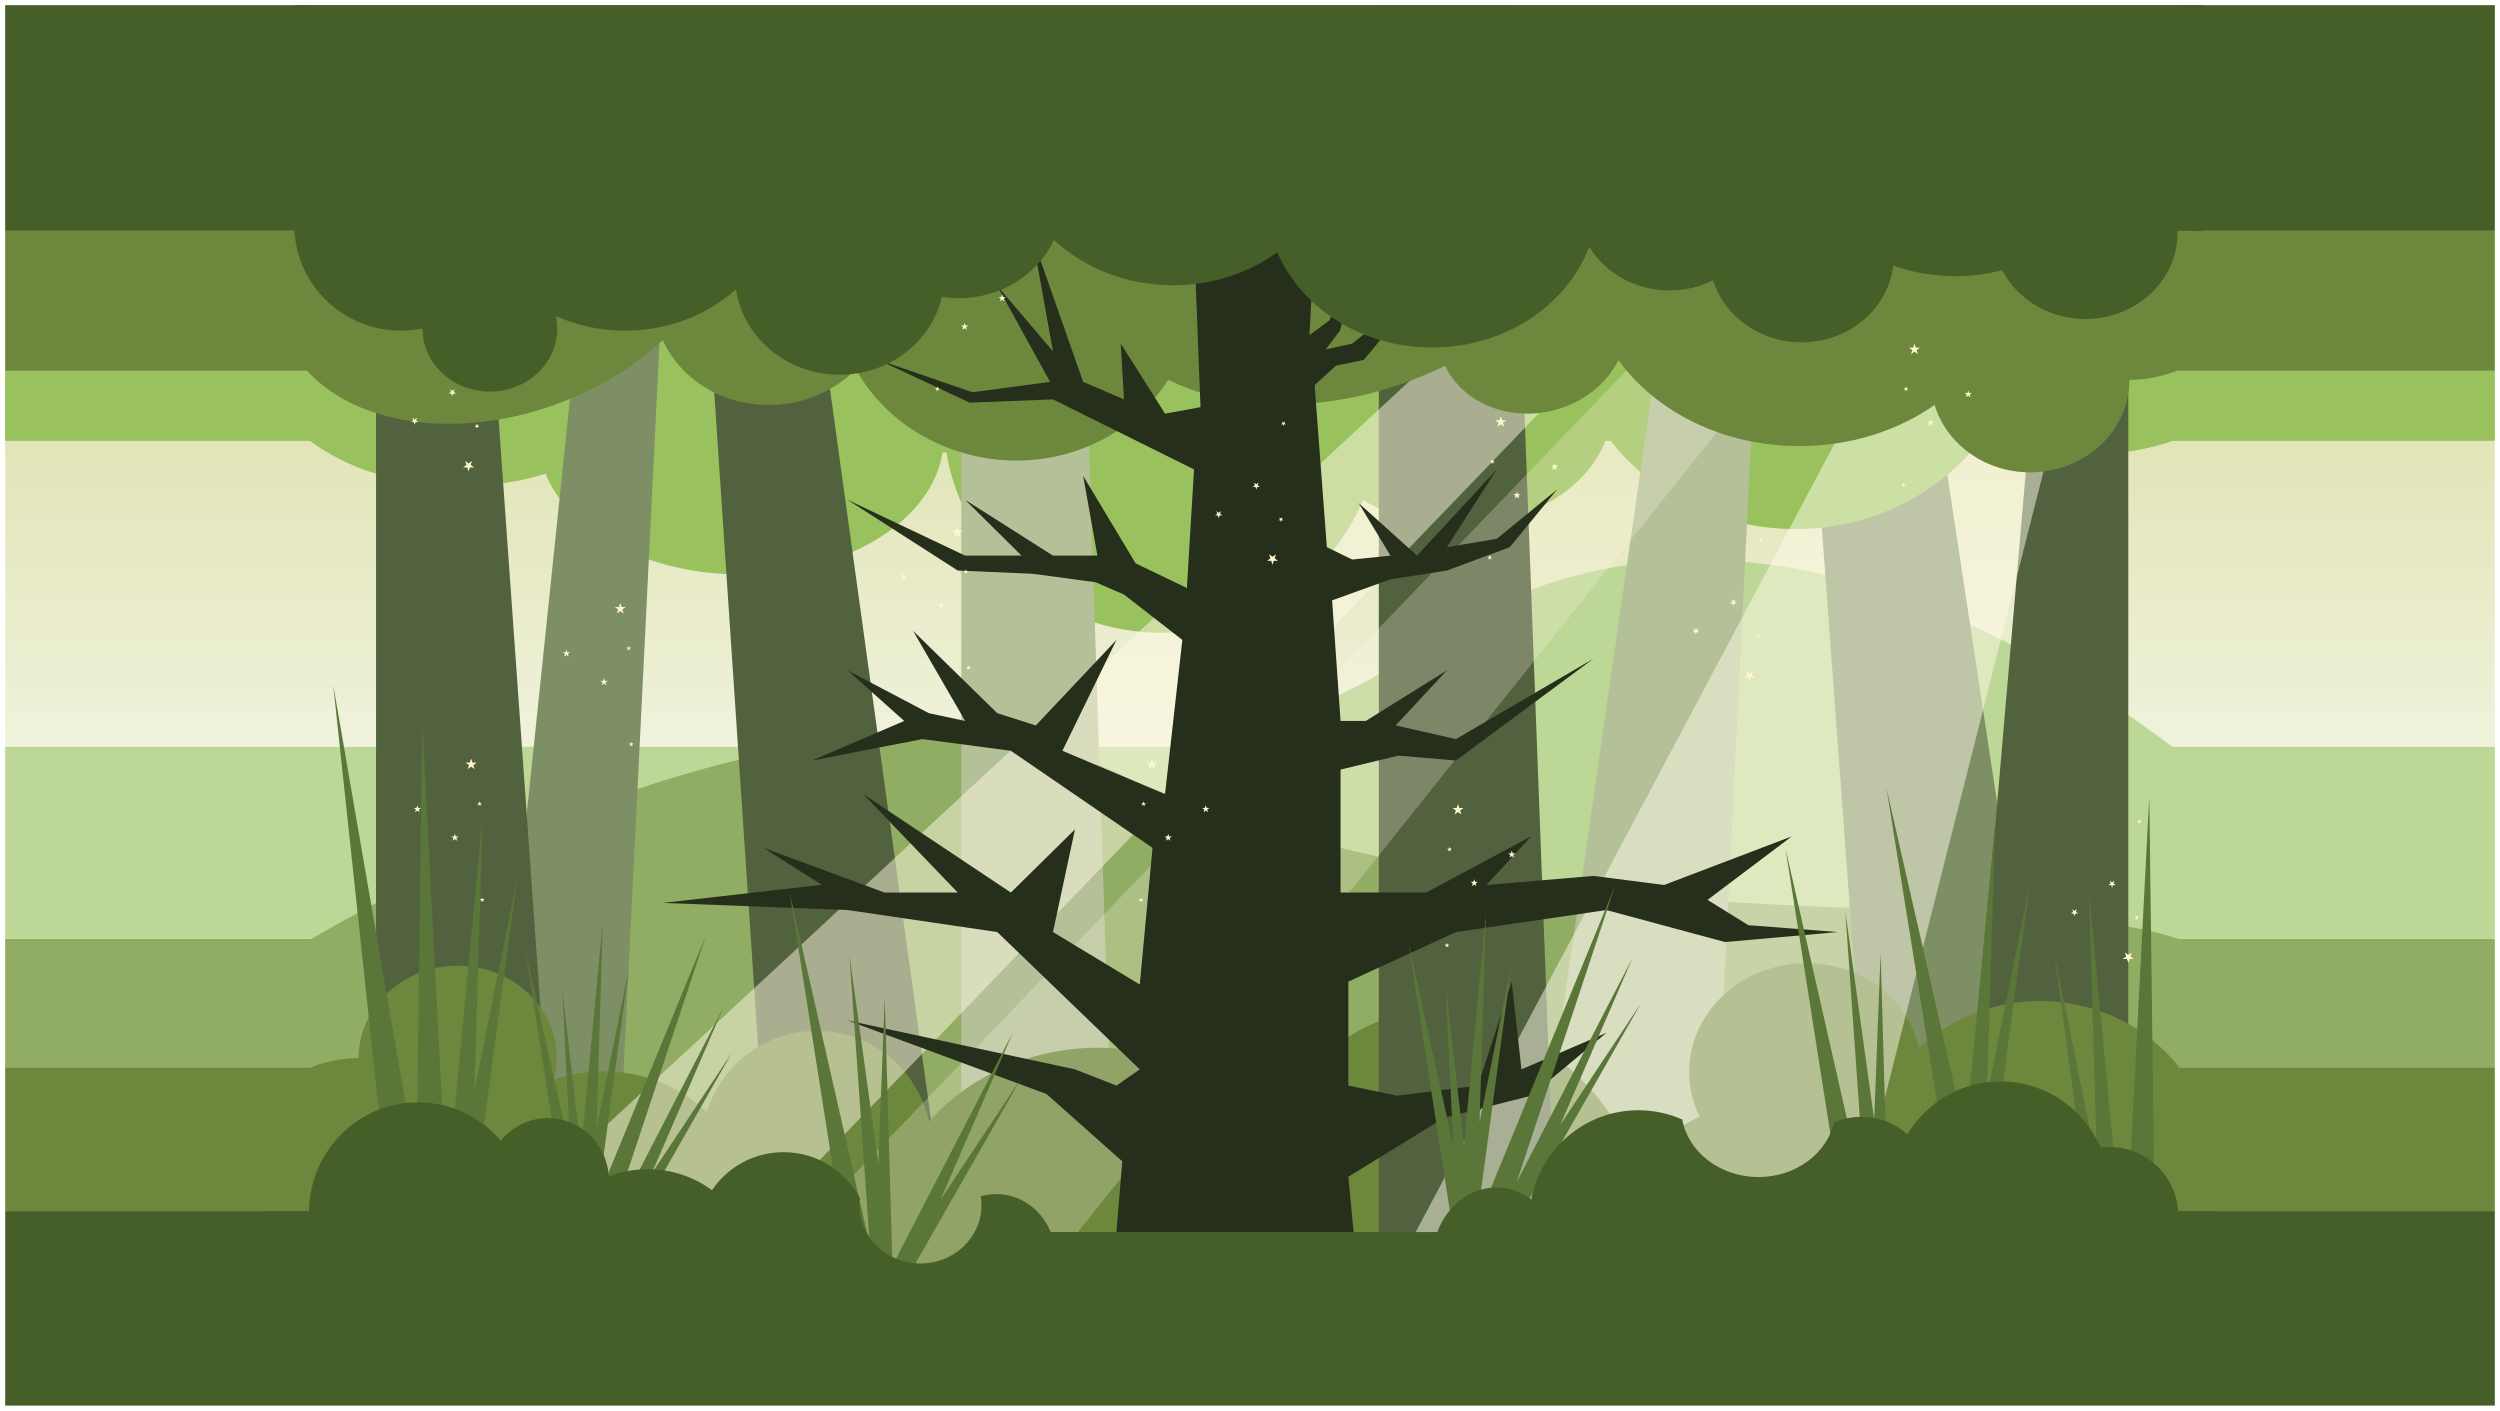 <svg width="1928" height="1088" viewBox="0 0 1928 1088" fill="none" xmlns="http://www.w3.org/2000/svg">
<g clip-path="url(#clip0_202_9513)" filter="url(#filter0_d_202_9513)">
<rect width="1920" height="1080" transform="translate(4)" fill="white"/>
<rect x="4" width="1920" height="1024" fill="url(#paint0_linear_202_9513)"/>
<path fill-rule="evenodd" clip-rule="evenodd" d="M1087.53 502C1279.92 359.594 1507.02 443.296 1680.33 575.741V1027H365.335C319.144 1005.12 283.876 979.37 257 951.386V574.454C295.07 574.287 344.682 579.87 402.025 586.324C591.853 607.688 866.413 638.588 1087.53 502Z" fill="#BCD796"/>
<rect x="4" y="930" width="1920" height="150" fill="#465E27"/>
<rect x="4" y="819" width="1920" height="111" fill="#6D873D"/>
<rect x="4" y="720" width="1920" height="99" fill="#91AD64"/>
<rect x="4" y="572" width="1920" height="148" fill="#BCD796"/>
<rect x="4" y="174" width="1920" height="108" fill="#6D873D"/>
<rect x="4" y="282" width="1920" height="54" fill="#99C25E"/>
<rect x="4" width="1920" height="174" fill="#465E27"/>
<path fill-rule="evenodd" clip-rule="evenodd" d="M1680.33 720.384C1635.76 704.228 1558.75 701.288 1463.57 697.655C1296.03 691.259 1072.22 682.716 870.145 596.144C704.395 512.729 449.975 598.958 238.331 721.097V1024H1434.75C1546.66 966.108 1632.6 902.771 1680.33 848.6V720.384Z" fill="#91AD64"/>
<path d="M1376 9H1448.16L1597 989H1448.16L1376 9Z" fill="#7F8F65"/>
<path fill-rule="evenodd" clip-rule="evenodd" d="M1678.33 -1H238.331V196.547V265V335.453C266.935 357.251 308.786 371 355.412 371C378.763 371 400.918 367.551 420.81 361.37C438.712 406.088 499.422 439 571.562 439C652.256 439 718.65 397.819 726.824 344.999L726.901 344.999C727.157 345 727.414 345 727.67 345C727.913 345 728.157 345 728.4 344.999C728.894 344.997 729.388 344.994 729.881 344.99C742.937 423.833 812.246 484 895.787 484C965.841 484 1025.89 441.691 1051.15 381.539C1071.32 393.728 1096.78 401 1124.45 401C1179.91 401 1226.48 371.779 1239.44 332.303C1271.06 375.585 1324.29 404 1384.63 404C1444.51 404 1497.39 376.015 1529.09 333.286C1551.85 342.014 1578.2 347 1606.28 347C1632.67 347 1657.53 342.595 1679.33 334.818V149.182C1679 149.063 1678.66 148.945 1678.33 148.828V-1Z" fill="#99C25E"/>
<path d="M470.831 3H521.331L470.831 1026H364.331L470.831 3Z" fill="#7F8F65"/>
<path d="M290 3H362L434 1014H290V3Z" fill="#52623E"/>
<path d="M1316.33 3H1366.83L1316.33 1026H1169.33L1316.33 3Z" fill="#B3C098"/>
<path d="M741.331 3H828.814L862.331 1026H741.331V3Z" fill="#B3C098"/>
<path d="M531 3H599.571L741 1026H599.571L531 3Z" fill="#52623E"/>
<path d="M1592.86 6H1641.33V1008H1506.33L1592.86 6Z" fill="#52623E"/>
<path fill-rule="evenodd" clip-rule="evenodd" d="M1678.33 947H1680.33V818.867C1643.69 771.829 1575.51 754.1 1517.22 779.706C1502.95 785.973 1490.44 794.324 1479.91 804.19C1478.55 798.014 1476.39 791.893 1473.4 785.942C1452.66 744.635 1399.46 727.127 1354.59 746.837C1309.73 766.544 1290.17 815.997 1310.9 857.301L1310.88 857.311C1291.41 865.862 1275.67 879.301 1264.04 896.045C1261.98 890.986 1259.7 885.943 1257.19 880.933C1215.7 798.321 1126.2 755.888 1057.29 786.156C1021.32 801.956 998.068 834.443 989.961 873.642C941.563 810.016 851.25 785.394 774.505 819.105C751.381 829.261 731.83 843.686 716.383 860.948C707.857 820.978 672.345 791 629.831 791C589.95 791 556.23 817.379 545.168 853.64C524.795 834.23 496.62 822.221 465.493 822.221C452.08 822.221 439.215 824.451 427.286 828.542C428.631 823.244 429.343 817.716 429.343 812.034C429.343 772.651 395.142 740.726 352.951 740.726C310.761 740.726 276.559 772.651 276.559 812.034C263.174 812.034 250.313 814.759 238.331 819.777V924V947V1025H1678.33V947Z" fill="#6D873D"/>
<path d="M1063.33 0H1163.83L1202.33 1023H1063.33V0Z" fill="#52623E"/>
<g filter="url(#filter1_f_202_9513)">
<path d="M1521 4H1584L797 989H575L1521 4Z" fill="#FFFBE4" fill-opacity="0.25"/>
</g>
<g filter="url(#filter2_f_202_9513)">
<path d="M1592.28 4H1666L1416.5 989H1069L1592.28 4Z" fill="#FFFCEA" fill-opacity="0.5"/>
</g>
<g filter="url(#filter3_f_202_9513)">
<path d="M1395.5 4H1486L537.5 989H332.5L1395.5 4Z" fill="#FFFBE5" fill-opacity="0.5"/>
</g>
<path fill-rule="evenodd" clip-rule="evenodd" d="M235.001 279.685C274.9 326.749 362.841 337.324 444.344 301.585C470.383 290.167 492.945 275.258 511.159 258.34C511.59 259.287 512.042 260.23 512.514 261.169C533.296 302.476 586.581 319.984 631.53 300.274C642.635 295.404 652.193 288.718 659.976 280.788C694.711 342.381 774.657 368.519 841.715 339.114C867.335 327.88 887.473 310.117 900.984 288.869C954.08 315.138 1030.55 315.126 1102.48 283.586C1106.52 281.813 1110.49 279.966 1114.39 278.05C1114.55 278.381 1114.71 278.712 1114.88 279.043C1131.07 311.262 1174.14 324.238 1211.08 308.027C1228.19 300.521 1240.98 288.072 1248.17 273.669C1276.76 313.43 1328.58 340 1387.75 340C1427.38 340 1463.71 328.086 1491.97 308.274C1501.01 338.276 1530.57 360.274 1565.66 360.274C1607.92 360.274 1642.18 328.348 1642.18 288.966C1659.21 288.966 1675.39 284.571 1690 276.663V154.819H1682.04V154H1679.33V-1H235V177L235.001 279.685Z" fill="#6D873D"/>
<path d="M914.007 5H1023.27L1009.83 254.5L1025.33 243L1051.83 184L1033.33 251L1022.33 265.5L1042.83 261L1098.83 216.5L1051.83 273.5L1030.33 278L1013.83 293L1023.27 418L1042.83 427.5L1072.33 424.5L1047.83 384L1092.83 424.5L1154.33 358L1115.83 418L1154.33 411.5L1200.83 373.5L1164.33 418L1115.83 436L1072.33 442.75L1027.33 459L1033.83 552H1053.33L1115.83 513L1076.33 555.46L1122.83 566L1228.83 504L1122.83 582.5L1078.33 578.75L1033.83 589.5V684.333H1099.83L1180.83 641L1146.33 678.5L1228.83 671.5L1283.33 678.5L1381.83 641L1316.83 690L1348.33 709.5L1417.33 714.803L1330.33 722.5L1238.83 697.82L1122.83 714.803L1039.83 753V833.187L1077.33 841L1139.83 833.187L1165.83 753L1173.33 820.7L1238.83 792.5L1180.83 841L1113.83 858L1039.83 903.5L1051.33 1024H854.513L865.503 891.63L807.057 839.681L653.699 783L829.036 820.7L861.007 833.187L878.99 820.7L769.092 714.803L653.699 697.82L511.331 692.326L633.717 678.339L588.759 649.867L682.172 684.333H738.62L665.688 608.408L779.582 684.333L829.036 635.583L812.052 714.803L878.99 755.264L888.831 649.867L779.582 575L711.331 566L626.331 582.5L697.331 552L653.699 513L716.331 546L744.331 552L704.152 482.5L769.092 546L798.831 555.46L861.007 489.5L819.331 575L898.472 608.408L911.831 489.5L866.831 454.5L844.831 445L796.331 438.5L738.62 436L653.699 381.5L744.331 424.5H787.831L744.331 381.5L812.052 424.5H846.331L835.331 363L875.831 430.5L915.331 449.5L920.831 358L812.052 304L747.831 306.5L677.331 273.5L749.831 298.5L809.831 290.5L769.092 216.5L812.052 267L796.331 179.5L835.331 290.5L866.831 304L864.331 261L898.472 315L925.831 310L914.007 5Z" fill="#262E1C"/>
<path fill-rule="evenodd" clip-rule="evenodd" d="M256.949 524.044L321.231 895.83L325.616 552.708L344.495 916.868L372.231 625.431L365.81 837.241L398.98 672.983L362.664 940.985L362.476 947.201L361.828 947.161L355.754 991.986L335.258 988.531L343.403 948.198L320.556 948.644L320.99 914.701L299.092 917.763L256.949 524.044ZM1515.76 871.037L1454.82 603.816L1509.11 940.962L1508.2 950.481L1510.31 950.614L1501.73 993.112L1522.23 996.566L1522.6 993.81L1542.87 989.871L1530.49 935.592L1565.45 677.564L1532.28 841.821L1538.7 630.012L1515.76 871.037ZM1638.65 974.449L1657.53 610.288L1662.29 983H1618.37L1584.16 730.564L1617.33 894.821L1610.91 683.012L1638.65 974.449ZM670.826 956.395L608.936 684.209L656.041 983.599L674.007 980.18L673.253 999.678L668.038 1007.53L672.852 1010.02L672.787 1011.71L676.046 1011.68L680.978 1014.23L682.469 1011.61L689.402 1011.55L689.072 1000.05L695.964 987.972L696.39 988.142L698.028 984.356L787.627 827.379L725.375 921.158L781.208 792.131L688.27 972.051L682.335 765.048L677.365 893.447L655.096 732.783L670.826 956.395ZM460.048 866.467L464.896 706.567L447.993 884.172L433.635 758.505L439.855 884.857L405.234 728.674L441.092 960.338L436.984 980.681L444.636 981.971L445.584 1001.24L461.223 999.958L460.151 990.577L472.964 968.13L473.39 968.3L475.028 964.514L564.627 807.537L502.375 901.316L558.207 772.289L468.677 945.612L544.553 717.111L460.94 920.683L485.089 742.465L460.048 866.467ZM457.34 963.735L460.324 964.664L457.651 968.691L457.347 966.03L457.828 965.939L457.34 963.735ZM1376.94 650.209L1438.83 922.395L1423.1 698.783L1445.36 859.447L1450.33 731.048L1456.27 938.14L1456.93 942.854L1456.41 942.911L1457.4 977.548L1440.79 977.708L1442.01 946.18L1424.04 949.599L1376.94 650.209ZM1245.55 679.111L1169.68 907.612L1259.21 734.289L1203.37 863.316L1265.63 769.537L1176.03 926.514L1174.39 930.3L1173.96 930.13L1158.98 956.386L1146.04 949.691L1161.32 926.664L1145.85 921.848L1245.55 679.111ZM1141.05 861.467L1145.9 701.567L1128.99 879.172L1114.63 753.505L1120.85 879.857L1086.23 723.674L1122.09 955.338L1117.98 975.681L1125.64 976.971L1126.58 996.235L1142.22 994.958L1138.35 961.03L1138.83 960.939L1137.81 956.356L1137.18 950.815L1138.04 944.449L1138.53 944.48L1138.67 939.786L1166.09 737.465L1141.05 861.467Z" fill="#5B7639"/>
<path fill-rule="evenodd" clip-rule="evenodd" d="M1263.52 852.223C1275.55 852.223 1286.99 854.774 1297.35 859.368C1301.99 884.538 1326.54 903.741 1356.12 903.741C1384.76 903.741 1408.68 885.751 1414.4 861.772C1420.92 858.88 1428.13 857.274 1435.72 857.274C1449.24 857.274 1461.59 862.381 1470.96 870.787C1485.72 846.331 1512.39 830 1542.84 830C1577.35 830 1607 850.969 1619.96 880.966C1622.25 880.664 1624.57 880.508 1626.94 880.508C1654.89 880.508 1677.8 902.322 1679.85 930H1708V1049H1672V1029H1117.16H863.197H570.011H429.255H261V1062H205V930H238.336C238.876 883.605 276.318 846.162 322.428 846.162C347.949 846.162 370.814 857.632 386.237 875.742C394.868 865.08 407.928 858.284 422.544 858.284C447.55 858.284 468 878.175 469.509 903.286C478.861 899.665 489.018 897.68 499.633 897.68C518.115 897.68 535.204 903.695 549.082 913.891C561.051 896.185 581.295 884.548 604.254 884.548C629.802 884.548 651.99 898.959 663.152 920.106C662.934 921.861 662.822 923.648 662.822 925.459C662.822 950.286 683.889 970.411 709.877 970.411C735.864 970.411 756.931 950.286 756.931 925.459C756.931 923.124 756.745 920.83 756.385 918.59C760.226 917.471 764.27 916.873 768.444 916.873C787.197 916.873 803.303 928.935 810.289 946.167H1108.42C1116.05 925.956 1133.54 911.822 1153.89 911.822C1163.86 911.822 1173.15 915.214 1180.92 921.05C1188.34 881.849 1222.5 852.223 1263.52 852.223Z" fill="#465E27"/>
<path fill-rule="evenodd" clip-rule="evenodd" d="M479.363 464.109L478.353 461L477.343 464.109H474.073L476.718 466.031L475.708 469.141L478.353 467.219L480.998 469.141L479.988 466.031L482.633 464.109H479.363ZM485.302 495.382L484.853 494L484.404 495.382H482.951L484.127 496.236L483.678 497.618L484.853 496.764L486.029 497.618L485.58 496.236L486.755 495.382H485.302ZM436.853 497L437.527 499.073H439.706L437.943 500.354L438.617 502.427L436.853 501.146L435.09 502.427L435.763 500.354L434 499.073H436.18L436.853 497ZM465.853 519L466.527 521.073H468.706L466.943 522.354L467.617 524.427L465.853 523.146L464.09 524.427L464.763 522.354L463 521.073H465.18L465.853 519ZM486.853 568L487.302 569.382H488.755L487.58 570.236L488.029 571.618L486.853 570.764L485.678 571.618L486.127 570.236L484.951 569.382H486.404L486.853 568Z" fill="#FFF7CA"/>
<path fill-rule="evenodd" clip-rule="evenodd" d="M362.363 356.509L361.353 359.618L360.343 356.509H357.073L359.718 354.587L358.708 351.478L361.353 353.399L363.998 351.478L362.988 354.587L365.633 356.509H362.363ZM368.302 325.236L367.853 326.618L367.404 325.236H365.951L367.127 324.382L366.678 323L367.853 323.854L369.029 323L368.58 324.382L369.755 325.236H368.302ZM319.853 323.618L320.527 321.545H322.706L320.943 320.264L321.617 318.191L319.853 319.472L318.09 318.191L318.763 320.264L317 321.545H319.18L319.853 323.618ZM348.853 301.618L349.527 299.545H351.706L349.943 298.264L350.617 296.191L348.853 297.472L347.09 296.191L347.763 298.264L346 299.545H348.18L348.853 301.618ZM369.853 252.618L370.302 251.236H371.755L370.58 250.382L371.029 249L369.853 249.854L368.678 249L369.127 250.382L367.951 251.236H369.404L369.853 252.618Z" fill="#FFF7CA"/>
<path fill-rule="evenodd" clip-rule="evenodd" d="M1350.36 518.509L1349.35 521.618L1348.34 518.509H1345.07L1347.72 516.587L1346.71 513.478L1349.35 515.399L1352 513.478L1350.99 516.587L1353.63 518.509H1350.36ZM1356.3 487.236L1355.85 488.618L1355.4 487.236H1353.95L1355.13 486.382L1354.68 485L1355.85 485.854L1357.03 485L1356.58 486.382L1357.76 487.236H1356.3ZM1307.85 485.618L1308.53 483.545H1310.71L1308.94 482.264L1309.62 480.191L1307.85 481.472L1306.09 480.191L1306.76 482.264L1305 483.545H1307.18L1307.85 485.618ZM1336.85 463.618L1337.53 461.545H1339.71L1337.94 460.264L1338.62 458.191L1336.85 459.472L1335.09 458.191L1335.76 460.264L1334 461.545H1336.18L1336.85 463.618ZM1357.85 414.618L1358.3 413.236H1359.76L1358.58 412.382L1359.03 411L1357.85 411.854L1356.68 411L1357.13 412.382L1355.95 413.236H1357.4L1357.85 414.618Z" fill="#FFF7CA"/>
<path fill-rule="evenodd" clip-rule="evenodd" d="M1642.36 735.509L1641.35 738.618L1640.34 735.509H1637.07L1639.72 733.587L1638.71 730.478L1641.35 732.399L1644 730.478L1642.99 733.587L1645.63 735.509H1642.36ZM1648.3 704.236L1647.85 705.618L1647.4 704.236H1645.95L1647.13 703.382L1646.68 702L1647.85 702.854L1649.03 702L1648.58 703.382L1649.76 704.236H1648.3ZM1599.85 702.618L1600.53 700.545H1602.71L1600.94 699.264L1601.62 697.191L1599.85 698.472L1598.09 697.191L1598.76 699.264L1597 700.545H1599.18L1599.85 702.618ZM1628.85 680.618L1629.53 678.545H1631.71L1629.94 677.264L1630.62 675.191L1628.85 676.472L1627.09 675.191L1627.76 677.264L1626 678.545H1628.18L1628.85 680.618ZM1649.85 631.618L1650.3 630.236H1651.76L1650.58 629.382L1651.03 628L1649.85 628.854L1648.68 628L1649.13 629.382L1647.95 630.236H1649.4L1649.85 631.618Z" fill="#FFF7CA"/>
<path fill-rule="evenodd" clip-rule="evenodd" d="M739.363 405.109L738.353 402L737.343 405.109H734.073L736.718 407.031L735.708 410.141L738.353 408.219L740.998 410.141L739.988 407.031L742.633 405.109H739.363ZM745.302 436.382L744.853 435L744.404 436.382H742.951L744.127 437.236L743.678 438.618L744.853 437.764L746.029 438.618L745.58 437.236L746.755 436.382H745.302ZM696.853 438L697.527 440.073H699.706L697.943 441.354L698.617 443.427L696.853 442.146L695.09 443.427L695.763 441.354L694 440.073H696.18L696.853 438ZM725.853 460L726.527 462.073H728.706L726.943 463.354L727.617 465.427L725.853 464.146L724.09 465.427L724.763 463.354L723 462.073H725.18L725.853 460ZM746.853 509L747.302 510.382H748.755L747.58 511.236L748.029 512.618L746.853 511.764L745.678 512.618L746.127 511.236L744.951 510.382H746.404L746.853 509Z" fill="#FFF7CA"/>
<path fill-rule="evenodd" clip-rule="evenodd" d="M730.392 190.109L731.402 187L732.413 190.109H735.682L733.037 192.031L734.047 195.141L731.402 193.219L728.757 195.141L729.767 192.031L727.122 190.109H730.392ZM724.453 221.382L724.902 220L725.351 221.382H726.804L725.629 222.236L726.078 223.618L724.902 222.764L723.727 223.618L724.176 222.236L723 221.382H724.453ZM772.902 223L772.229 225.073H770.049L771.812 226.354L771.139 228.427L772.902 227.146L774.666 228.427L773.992 226.354L775.755 225.073H773.576L772.902 223ZM743.902 245L743.229 247.073H741.049L742.812 248.354L742.139 250.427L743.902 249.146L745.666 250.427L744.992 248.354L746.755 247.073H744.576L743.902 245ZM722.902 294L722.453 295.382H721L722.176 296.236L721.727 297.618L722.902 296.764L724.078 297.618L723.629 296.236L724.804 295.382H723.351L722.902 294Z" fill="#FFF7CA"/>
<path fill-rule="evenodd" clip-rule="evenodd" d="M1156.39 320.109L1157.4 317L1158.41 320.109H1161.68L1159.04 322.031L1160.05 325.141L1157.4 323.219L1154.76 325.141L1155.77 322.031L1153.12 320.109H1156.39ZM1150.45 351.382L1150.9 350L1151.35 351.382H1152.8L1151.63 352.236L1152.08 353.618L1150.9 352.764L1149.73 353.618L1150.18 352.236L1149 351.382H1150.45ZM1198.9 353L1198.23 355.073H1196.05L1197.81 356.354L1197.14 358.427L1198.9 357.146L1200.67 358.427L1199.99 356.354L1201.76 355.073H1199.58L1198.9 353ZM1169.9 375L1169.23 377.073H1167.05L1168.81 378.354L1168.14 380.427L1169.9 379.146L1171.67 380.427L1170.99 378.354L1172.76 377.073H1170.58L1169.9 375ZM1148.9 424L1148.45 425.382H1147L1148.18 426.236L1147.73 427.618L1148.9 426.764L1150.08 427.618L1149.63 426.236L1150.8 425.382H1149.35L1148.9 424Z" fill="#FFF7CA"/>
<path fill-rule="evenodd" clip-rule="evenodd" d="M887.392 584.109L888.402 581L889.412 584.109H892.682L890.037 586.031L891.047 589.141L888.402 587.219L885.757 589.141L886.767 586.031L884.122 584.109H887.392ZM881.453 615.382L881.902 614L882.351 615.382H883.804L882.629 616.236L883.078 617.618L881.902 616.764L880.727 617.618L881.176 616.236L880 615.382H881.453ZM929.902 617L929.229 619.073H927.049L928.812 620.354L928.139 622.427L929.902 621.146L931.665 622.427L930.992 620.354L932.755 619.073H930.576L929.902 617ZM900.902 639L900.229 641.073H898.049L899.812 642.354L899.139 644.427L900.902 643.146L902.665 644.427L901.992 642.354L903.755 641.073H901.576L900.902 639ZM879.902 688L879.453 689.382H878L879.176 690.236L878.727 691.618L879.902 690.764L881.078 691.618L880.629 690.236L881.804 689.382H880.351L879.902 688Z" fill="#FFF7CA"/>
<path fill-rule="evenodd" clip-rule="evenodd" d="M1475.39 264.109L1476.4 261L1477.41 264.109H1480.68L1478.04 266.031L1479.05 269.141L1476.4 267.219L1473.76 269.141L1474.77 266.031L1472.12 264.109H1475.39ZM1469.45 295.382L1469.9 294L1470.35 295.382H1471.8L1470.63 296.236L1471.08 297.618L1469.9 296.764L1468.73 297.618L1469.18 296.236L1468 295.382H1469.45ZM1517.9 297L1517.23 299.073H1515.05L1516.81 300.354L1516.14 302.427L1517.9 301.146L1519.67 302.427L1518.99 300.354L1520.76 299.073H1518.58L1517.9 297ZM1488.9 319L1488.23 321.073H1486.05L1487.81 322.354L1487.14 324.427L1488.9 323.146L1490.67 324.427L1489.99 322.354L1491.76 321.073H1489.58L1488.9 319ZM1467.9 368L1467.45 369.382H1466L1467.18 370.236L1466.73 371.618L1467.9 370.764L1469.08 371.618L1468.63 370.236L1469.8 369.382H1468.35L1467.9 368Z" fill="#FFF7CA"/>
<path fill-rule="evenodd" clip-rule="evenodd" d="M982.363 428.509L981.353 431.618L980.343 428.509H977.073L979.718 426.587L978.708 423.478L981.353 425.399L983.998 423.478L982.988 426.587L985.633 428.509H982.363ZM988.302 397.236L987.853 398.618L987.404 397.236H985.951L987.127 396.382L986.678 395L987.853 395.854L989.029 395L988.58 396.382L989.755 397.236H988.302ZM939.853 395.618L940.527 393.545H942.706L940.943 392.264L941.617 390.191L939.853 391.472L938.09 390.191L938.763 392.264L937 393.545H939.18L939.853 395.618ZM968.853 373.618L969.527 371.545H971.706L969.943 370.264L970.617 368.191L968.853 369.472L967.09 368.191L967.763 370.264L966 371.545H968.18L968.853 373.618ZM989.853 324.618L990.302 323.236H991.755L990.58 322.382L991.029 321L989.853 321.854L988.678 321L989.127 322.382L987.951 323.236H989.404L989.853 324.618Z" fill="#FFF7CA"/>
<path fill-rule="evenodd" clip-rule="evenodd" d="M364.363 584.109L363.353 581L362.343 584.109H359.073L361.718 586.031L360.708 589.141L363.353 587.219L365.998 589.141L364.988 586.031L367.633 584.109H364.363ZM370.302 615.382L369.853 614L369.404 615.382H367.951L369.127 616.236L368.678 617.618L369.853 616.764L371.029 617.618L370.58 616.236L371.755 615.382H370.302ZM321.853 617L322.527 619.073H324.706L322.943 620.354L323.617 622.427L321.853 621.146L320.09 622.427L320.763 620.354L319 619.073H321.18L321.853 617ZM350.853 639L351.527 641.073H353.706L351.943 642.354L352.617 644.427L350.853 643.146L349.09 644.427L349.763 642.354L348 641.073H350.18L350.853 639ZM371.853 688L372.302 689.382H373.755L372.58 690.236L373.029 691.618L371.853 690.764L370.678 691.618L371.127 690.236L369.951 689.382H371.404L371.853 688Z" fill="#FFF7CA"/>
<path fill-rule="evenodd" clip-rule="evenodd" d="M1123.39 619.109L1124.4 616L1125.41 619.109H1128.68L1126.04 621.031L1127.05 624.141L1124.4 622.219L1121.76 624.141L1122.77 621.031L1120.12 619.109H1123.39ZM1117.45 650.382L1117.9 649L1118.35 650.382H1119.8L1118.63 651.236L1119.08 652.618L1117.9 651.764L1116.73 652.618L1117.18 651.236L1116 650.382H1117.45ZM1165.9 652L1165.23 654.073H1163.05L1164.81 655.354L1164.14 657.427L1165.9 656.146L1167.67 657.427L1166.99 655.354L1168.76 654.073H1166.58L1165.9 652ZM1136.9 674L1136.23 676.073H1134.05L1135.81 677.354L1135.14 679.427L1136.9 678.146L1138.67 679.427L1137.99 677.354L1139.76 676.073H1137.58L1136.9 674ZM1115.9 723L1115.45 724.382H1114L1115.18 725.236L1114.73 726.618L1115.9 725.764L1117.08 726.618L1116.63 725.236L1117.8 724.382H1116.35L1115.9 723Z" fill="#FFF7CA"/>
<path fill-rule="evenodd" clip-rule="evenodd" d="M227 0H510.406H843.455H966.054H1395.92H1652H1679.33H1699V174H1679.33H1679.31C1679.32 174.499 1679.33 174.999 1679.33 175.5C1679.33 212.227 1647.5 242 1608.23 242C1580.02 242 1555.65 226.639 1544.16 204.373C1532.71 207.379 1520.52 209 1507.88 209C1490.88 209 1474.7 206.07 1460.05 200.787C1456.17 234.086 1426.01 260 1389.37 260C1357.01 260 1329.71 239.788 1321.09 212.127C1311.09 217.151 1299.65 220 1287.5 220C1260.99 220 1237.87 206.431 1225.64 186.313C1208.39 231.511 1160.64 264 1104.45 264C1050.06 264 1003.59 233.565 985.013 190.63C963.053 206.501 935.139 216 904.754 216C868.701 216 836.127 202.626 812.85 181.103C800.164 207.585 772.025 226 739.35 226C734.932 226 730.596 225.663 726.371 225.015C718.407 259.326 686.151 285 647.571 285C606.774 285 573.05 256.293 567.642 219.022C545.749 238.782 515.535 251 482.166 251C462.961 251 444.801 246.953 428.671 239.75C429.359 242.9 429.721 246.16 429.721 249.5C429.721 276.286 406.466 298 377.78 298C349.094 298 325.839 276.286 325.839 249.5L325.839 249.424L325.839 249.329C320.465 250.424 314.899 251 309.198 251C265.324 251 229.479 216.918 227.123 174H227V169.5V0Z" fill="#465E27"/>
</g>
<defs>
<filter id="filter0_d_202_9513" x="0" y="0" width="1928" height="1088" filterUnits="userSpaceOnUse" color-interpolation-filters="sRGB">
<feFlood flood-opacity="0" result="BackgroundImageFix"/>
<feColorMatrix in="SourceAlpha" type="matrix" values="0 0 0 0 0 0 0 0 0 0 0 0 0 0 0 0 0 0 127 0" result="hardAlpha"/>
<feOffset dy="4"/>
<feGaussianBlur stdDeviation="2"/>
<feComposite in2="hardAlpha" operator="out"/>
<feColorMatrix type="matrix" values="0 0 0 0 0 0 0 0 0 0 0 0 0 0 0 0 0 0 0.25 0"/>
<feBlend mode="normal" in2="BackgroundImageFix" result="effect1_dropShadow_202_9513"/>
<feBlend mode="normal" in="SourceGraphic" in2="effect1_dropShadow_202_9513" result="shape"/>
</filter>
<filter id="filter1_f_202_9513" x="565" y="-6" width="1029" height="1005" filterUnits="userSpaceOnUse" color-interpolation-filters="sRGB">
<feFlood flood-opacity="0" result="BackgroundImageFix"/>
<feBlend mode="normal" in="SourceGraphic" in2="BackgroundImageFix" result="shape"/>
<feGaussianBlur stdDeviation="5" result="effect1_foregroundBlur_202_9513"/>
</filter>
<filter id="filter2_f_202_9513" x="1059" y="-6" width="617" height="1005" filterUnits="userSpaceOnUse" color-interpolation-filters="sRGB">
<feFlood flood-opacity="0" result="BackgroundImageFix"/>
<feBlend mode="normal" in="SourceGraphic" in2="BackgroundImageFix" result="shape"/>
<feGaussianBlur stdDeviation="5" result="effect1_foregroundBlur_202_9513"/>
</filter>
<filter id="filter3_f_202_9513" x="322.5" y="-6" width="1173.5" height="1005" filterUnits="userSpaceOnUse" color-interpolation-filters="sRGB">
<feFlood flood-opacity="0" result="BackgroundImageFix"/>
<feBlend mode="normal" in="SourceGraphic" in2="BackgroundImageFix" result="shape"/>
<feGaussianBlur stdDeviation="5" result="effect1_foregroundBlur_202_9513"/>
</filter>
<linearGradient id="paint0_linear_202_9513" x1="964" y1="0" x2="964" y2="1024" gradientUnits="userSpaceOnUse">
<stop offset="0.267" stop-color="#DDE1AD"/>
<stop offset="0.781" stop-color="#DDE1AD" stop-opacity="0"/>
</linearGradient>
<clipPath id="clip0_202_9513">
<rect width="1920" height="1080" fill="white" transform="translate(4)"/>
</clipPath>
</defs>
</svg>

